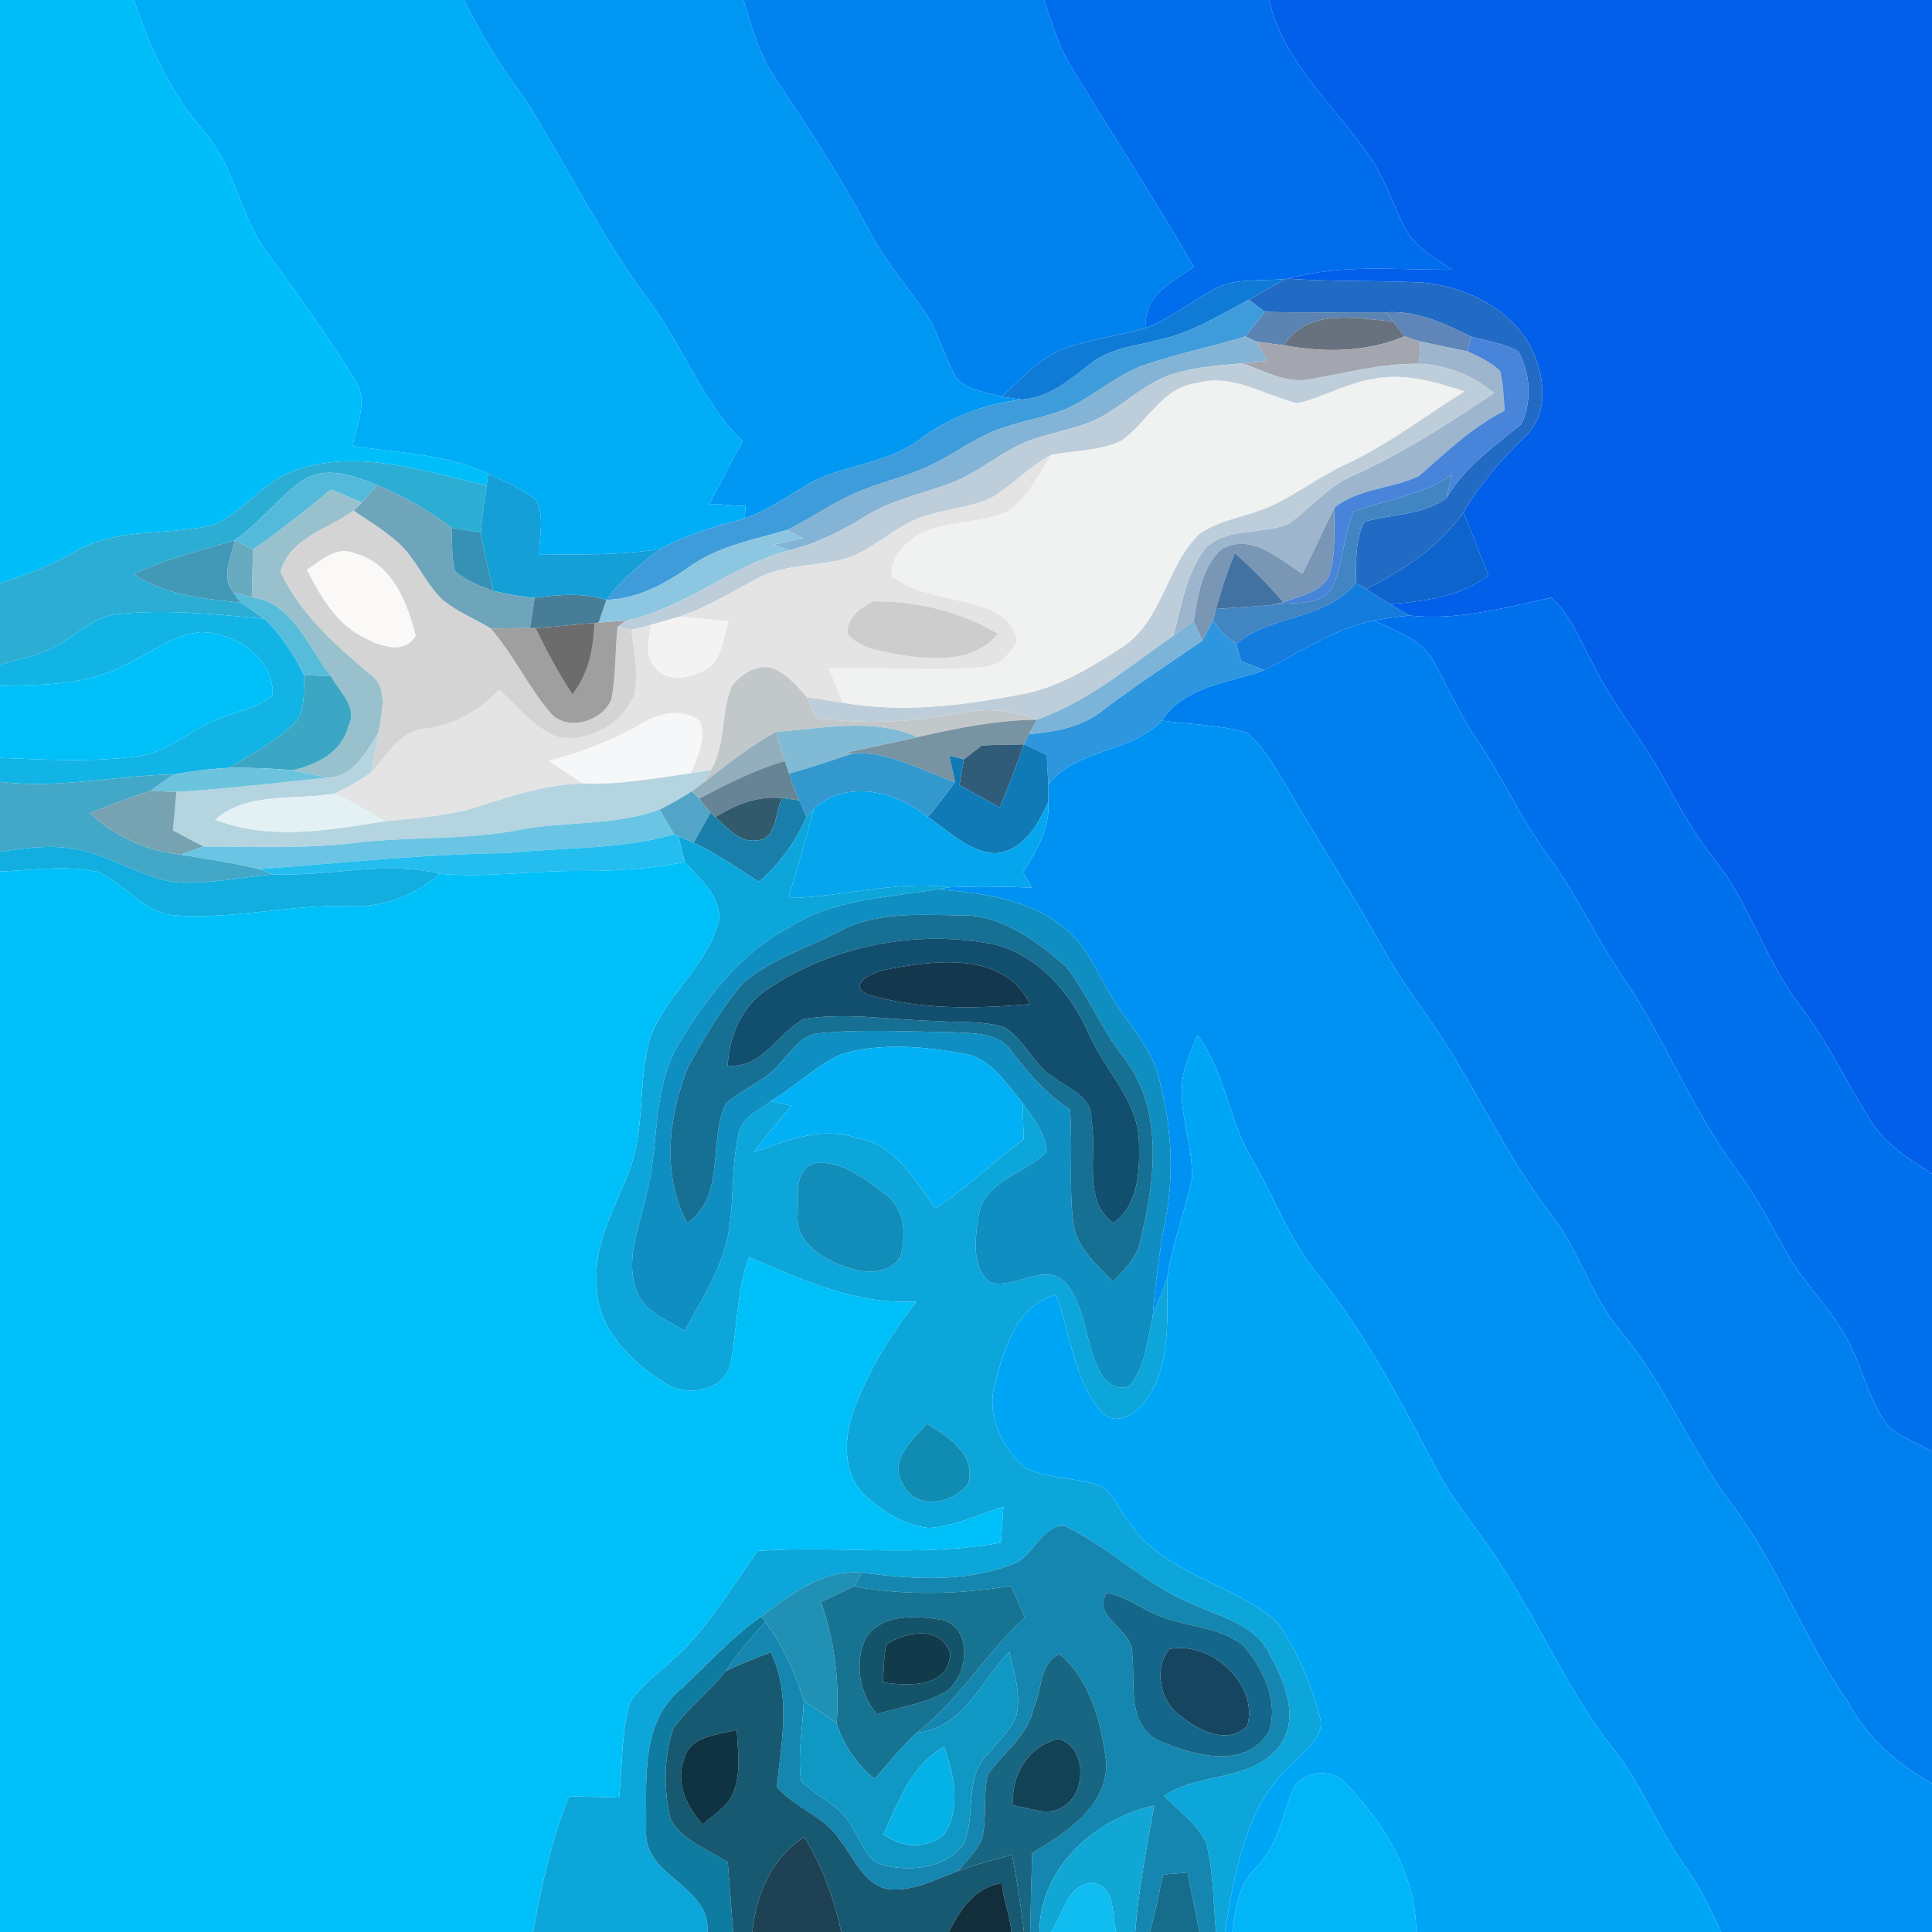 <?xml version="1.0" encoding="UTF-8" ?>
<!DOCTYPE svg PUBLIC "-//W3C//DTD SVG 1.1//EN" "http://www.w3.org/Graphics/SVG/1.1/DTD/svg11.dtd">
<svg width="250pt" height="250pt" viewBox="0 0 250 250" version="1.1" xmlns="http://www.w3.org/2000/svg">
<g id="#00bef9ff">
<path fill="#00bef9" opacity="1.00" d=" M 0.00 0.00 L 17.33 0.00 C 19.34 6.06 22.05 11.92 26.24 16.80 C 30.48 21.49 31.02 28.19 34.87 33.11 C 38.72 38.32 42.47 43.63 45.91 49.11 C 47.78 51.74 46.12 54.92 45.62 57.71 C 51.51 58.61 57.69 58.71 63.17 61.32 L 62.98 62.81 C 55.06 61.10 46.73 58.06 38.65 60.72 C 34.36 61.92 31.82 65.99 27.89 67.82 C 22.07 69.42 15.59 68.15 10.13 71.16 C 6.92 72.98 3.53 74.42 0.00 75.47 L 0.00 0.00 Z" />
</g>
<g id="#00adf7ff">
<path fill="#00adf7" opacity="1.00" d=" M 17.33 0.00 L 60.06 0.00 C 62.24 4.59 65.00 8.85 68.02 12.93 C 73.26 21.39 77.72 30.35 83.60 38.41 C 88.23 44.34 90.64 51.75 96.09 57.09 C 94.64 59.79 93.19 62.50 91.80 65.23 C 93.36 65.15 94.91 65.53 96.47 65.43 C 96.45 65.84 96.40 66.67 96.37 67.08 C 92.61 68.07 88.86 69.20 85.41 71.04 C 80.24 71.89 74.98 71.72 69.77 71.78 C 69.73 69.45 70.54 66.83 69.36 64.68 C 67.52 63.20 65.30 62.30 63.17 61.32 C 57.69 58.71 51.51 58.61 45.62 57.71 C 46.12 54.92 47.78 51.74 45.91 49.11 C 42.47 43.63 38.72 38.32 34.87 33.11 C 31.02 28.19 30.48 21.49 26.24 16.80 C 22.05 11.92 19.34 6.06 17.33 0.00 Z" />
</g>
<g id="#0098f3ff">
<path fill="#0098f3" opacity="1.00" d=" M 60.06 0.00 L 96.22 0.00 C 97.28 3.36 98.12 6.87 100.13 9.82 C 104.44 16.28 108.73 22.77 112.36 29.64 C 114.25 33.27 116.84 36.45 119.25 39.74 C 121.37 42.58 122.10 46.16 123.94 49.16 C 125.51 50.52 127.68 50.79 129.61 51.34 C 130.26 51.43 131.56 51.62 132.21 51.71 C 127.41 52.24 122.85 54.01 118.97 56.89 C 114.54 60.23 108.62 60.09 103.99 62.99 C 101.53 64.48 99.12 66.13 96.37 67.08 C 96.40 66.67 96.45 65.84 96.47 65.43 C 94.91 65.53 93.36 65.15 91.80 65.23 C 93.19 62.50 94.64 59.79 96.09 57.09 C 90.64 51.75 88.23 44.34 83.60 38.41 C 77.72 30.35 73.26 21.39 68.02 12.93 C 65.00 8.85 62.24 4.59 60.06 0.00 Z" />
</g>
<g id="#0082efff">
<path fill="#0082ef" opacity="1.00" d=" M 96.22 0.00 L 135.09 0.00 C 136.11 2.88 136.94 5.87 138.54 8.50 C 143.79 17.22 149.41 25.70 154.48 34.53 C 151.70 36.50 147.75 38.34 148.34 42.43 C 145.14 43.35 141.82 43.80 138.63 44.78 C 134.96 45.86 132.33 48.81 129.61 51.34 C 127.68 50.79 125.51 50.52 123.94 49.16 C 122.10 46.16 121.37 42.58 119.25 39.74 C 116.84 36.45 114.25 33.27 112.36 29.64 C 108.73 22.77 104.44 16.28 100.13 9.82 C 98.12 6.87 97.28 3.36 96.22 0.00 Z" />
</g>
<g id="#006decff">
<path fill="#006dec" opacity="1.00" d=" M 135.09 0.00 L 164.21 0.00 C 166.09 7.99 172.49 13.48 177.02 19.95 C 179.10 22.81 180.11 26.23 181.72 29.34 C 182.96 31.94 185.63 33.30 187.88 34.89 C 180.80 34.96 173.59 34.11 166.67 36.06 L 166.39 36.10 C 163.58 36.38 160.63 36.01 157.94 37.00 C 154.63 38.61 151.79 41.07 148.34 42.43 C 147.75 38.34 151.70 36.50 154.48 34.53 C 149.41 25.70 143.79 17.22 138.54 8.50 C 136.94 5.87 136.11 2.88 135.09 0.00 Z" />
</g>
<g id="#015feaff">
<path fill="#015fea" opacity="1.00" d=" M 164.21 0.00 L 250.00 0.00 L 250.00 151.88 C 247.07 149.96 243.91 148.10 242.06 145.00 C 238.95 140.09 236.50 134.77 232.94 130.15 C 228.43 124.32 226.48 116.97 221.85 111.21 C 219.30 107.95 217.23 104.35 215.28 100.71 C 212.49 95.60 208.68 91.13 206.11 85.91 C 204.48 82.97 203.34 79.59 200.74 77.34 C 194.68 78.61 188.65 80.35 182.37 79.65 C 181.53 79.17 180.69 78.68 179.87 78.17 C 184.31 77.79 188.93 77.25 192.60 74.46 C 191.53 71.74 190.47 69.01 189.37 66.29 C 191.55 62.58 194.37 59.36 197.46 56.38 C 199.99 53.99 199.96 50.12 198.94 47.03 C 197.02 40.68 190.25 37.10 183.99 36.56 C 178.22 36.27 172.44 36.48 166.67 36.06 C 173.59 34.11 180.80 34.96 187.88 34.89 C 185.63 33.30 182.96 31.94 181.72 29.34 C 180.11 26.23 179.10 22.81 177.02 19.95 C 172.49 13.48 166.09 7.99 164.21 0.00 Z" />
</g>
<g id="#107bd7ff">
<path fill="#107bd7" opacity="1.00" d=" M 157.94 37.00 C 160.63 36.01 163.58 36.38 166.39 36.10 C 164.78 36.97 163.19 37.89 161.59 38.79 C 157.85 40.80 154.14 43.08 149.94 43.99 C 146.94 44.79 143.61 45.05 141.10 47.08 C 138.45 49.14 135.73 51.49 132.21 51.71 C 131.56 51.62 130.26 51.43 129.61 51.34 C 132.33 48.81 134.96 45.86 138.63 44.78 C 141.82 43.80 145.14 43.35 148.34 42.43 C 151.79 41.07 154.63 38.61 157.94 37.00 Z" />
</g>
<g id="#226bc4ff">
<path fill="#226bc4" opacity="1.00" d=" M 166.39 36.10 L 166.67 36.06 C 172.44 36.48 178.22 36.27 183.99 36.56 C 190.25 37.10 197.02 40.68 198.94 47.03 C 199.96 50.12 199.99 53.99 197.46 56.38 C 194.37 59.36 191.55 62.58 189.37 66.29 C 186.24 70.77 181.59 73.81 176.79 76.24 C 176.45 76.04 175.77 75.63 175.43 75.42 C 175.51 72.78 175.32 69.98 176.52 67.54 C 180.06 66.45 184.11 66.75 187.19 64.41 C 189.54 60.38 193.36 57.76 196.87 54.86 C 198.25 52.01 198.06 48.16 196.41 45.43 C 194.54 44.42 192.39 44.12 190.36 43.56 C 186.93 41.87 183.34 40.17 179.40 40.41 C 174.16 40.38 168.92 40.48 163.68 40.36 C 162.98 39.84 162.29 39.31 161.59 38.79 C 163.19 37.89 164.78 36.97 166.39 36.10 Z" />
</g>
<g id="#3e9cdbff">
<path fill="#3e9cdb" opacity="1.00" d=" M 149.94 43.99 C 154.14 43.08 157.85 40.80 161.59 38.79 C 162.29 39.31 162.98 39.84 163.68 40.36 C 162.84 41.42 161.99 42.48 161.15 43.54 C 156.84 44.87 152.41 45.76 148.15 47.21 C 144.44 48.48 141.55 51.28 138.02 52.89 C 135.00 54.13 131.71 54.54 128.68 55.76 C 125.73 56.95 123.19 58.92 120.31 60.26 C 117.21 61.73 113.81 62.42 110.68 63.80 C 107.60 65.15 104.85 67.14 101.82 68.59 C 97.52 69.84 92.97 70.66 89.25 73.31 C 86.04 75.58 82.50 77.49 78.48 77.62 C 80.34 75.00 82.89 72.99 85.41 71.04 C 88.86 69.20 92.61 68.07 96.37 67.08 C 99.12 66.13 101.53 64.48 103.99 62.99 C 108.62 60.09 114.54 60.23 118.97 56.89 C 122.85 54.01 127.41 52.24 132.21 51.71 C 135.73 51.49 138.45 49.14 141.10 47.08 C 143.61 45.05 146.94 44.79 149.94 43.99 Z" />
</g>
<g id="#5b84b2ff">
<path fill="#5b84b2" opacity="1.00" d=" M 161.15 43.54 C 161.99 42.48 162.84 41.42 163.68 40.36 C 168.92 40.48 174.16 40.38 179.40 40.41 L 180.25 41.59 C 175.47 41.21 169.18 39.79 166.16 44.68 C 164.97 44.53 163.77 44.38 162.58 44.21 L 161.15 43.54 Z" />
</g>
<g id="#5f85b9ff">
<path fill="#5f85b9" opacity="1.00" d=" M 179.40 40.41 C 183.34 40.17 186.93 41.87 190.36 43.56 L 189.89 45.47 C 187.85 45.03 185.80 44.64 183.76 44.18 C 183.08 43.99 182.40 43.77 181.74 43.52 C 181.36 43.04 180.62 42.07 180.25 41.59 L 179.40 40.41 Z" />
</g>
<g id="#68727fff">
<path fill="#68727f" opacity="1.00" d=" M 166.16 44.68 C 169.18 39.79 175.47 41.21 180.25 41.59 C 180.62 42.07 181.36 43.04 181.74 43.52 C 176.79 45.62 171.37 45.64 166.16 44.68 Z" />
</g>
<g id="#a4a6afff">
<path fill="#a4a6af" opacity="1.00" d=" M 166.16 44.68 C 171.37 45.64 176.79 45.62 181.74 43.52 C 182.40 43.77 183.08 43.99 183.76 44.18 C 183.75 45.15 183.71 46.12 183.57 47.07 C 178.89 47.03 174.34 48.21 169.76 49.04 C 166.59 49.75 163.68 48.04 160.80 47.02 C 161.59 46.94 163.16 46.78 163.95 46.70 C 163.50 45.86 163.04 45.03 162.58 44.21 C 163.77 44.38 164.97 44.53 166.16 44.68 Z" />
</g>
<g id="#83b3d5ff">
<path fill="#83b3d5" opacity="1.00" d=" M 148.15 47.21 C 152.41 45.76 156.84 44.87 161.15 43.54 L 162.58 44.21 C 163.04 45.03 163.50 45.86 163.95 46.70 C 163.16 46.78 161.59 46.94 160.80 47.02 C 157.77 47.24 154.71 47.49 151.80 48.38 C 147.44 49.73 144.45 53.63 140.09 54.97 C 137.97 55.67 135.78 56.13 133.67 56.84 C 129.74 58.16 126.69 61.23 122.78 62.61 C 119.11 63.94 115.21 64.76 111.86 66.87 C 108.83 68.74 105.62 70.34 102.15 71.20 C 101.64 71.03 100.61 70.67 100.10 70.49 C 101.37 70.20 102.65 69.92 103.93 69.63 C 103.40 69.37 102.35 68.85 101.82 68.59 C 104.85 67.14 107.60 65.15 110.68 63.80 C 113.81 62.42 117.21 61.73 120.31 60.26 C 123.19 58.92 125.73 56.95 128.68 55.76 C 131.71 54.54 135.00 54.13 138.02 52.89 C 141.55 51.28 144.44 48.48 148.15 47.21 Z" />
</g>
<g id="#9db5cdff">
<path fill="#9db5cd" opacity="1.00" d=" M 183.76 44.18 C 185.80 44.64 187.85 45.03 189.89 45.47 C 191.39 46.15 192.92 46.85 194.12 48.01 C 194.54 49.68 194.55 51.43 194.71 53.14 C 190.51 55.26 187.12 58.53 183.63 61.60 C 180.11 63.26 175.88 63.17 172.71 65.66 C 171.26 68.50 169.97 71.41 168.54 74.26 C 165.52 72.33 161.85 68.89 158.07 71.07 C 155.49 73.40 155.00 77.15 154.46 80.41 C 153.80 80.88 152.47 81.81 151.81 82.28 C 152.91 78.42 153.46 74.18 155.98 70.93 C 158.84 68.15 163.31 69.26 166.75 67.77 C 169.63 65.75 171.88 62.84 175.21 61.48 C 181.63 58.62 187.51 54.74 193.35 50.86 C 190.55 48.60 187.19 47.17 183.57 47.07 C 183.71 46.12 183.75 45.15 183.76 44.18 Z" />
</g>
<g id="#4784daff">
<path fill="#4784da" opacity="1.00" d=" M 190.36 43.56 C 192.39 44.12 194.54 44.42 196.41 45.43 C 198.06 48.16 198.25 52.01 196.87 54.86 C 193.36 57.76 189.54 60.38 187.19 64.41 C 187.43 63.41 187.67 62.41 187.90 61.41 C 184.09 64.06 179.43 64.64 175.16 66.17 C 173.77 69.40 173.86 73.11 172.25 76.26 C 170.48 78.60 167.04 77.79 164.50 78.29 L 166.06 77.93 C 168.09 77.13 170.66 76.75 171.88 74.73 C 172.97 71.85 172.53 68.67 172.71 65.66 C 175.88 63.17 180.11 63.26 183.63 61.60 C 187.12 58.53 190.51 55.26 194.71 53.14 C 194.55 51.43 194.54 49.68 194.12 48.01 C 192.92 46.85 191.39 46.15 189.89 45.47 L 190.36 43.56 Z" />
</g>
<g id="#bdcedaff">
<path fill="#bdceda" opacity="1.00" d=" M 151.80 48.38 C 154.71 47.49 157.77 47.24 160.80 47.02 C 163.68 48.04 166.59 49.75 169.76 49.04 C 174.34 48.21 178.89 47.03 183.57 47.07 C 187.19 47.17 190.55 48.60 193.35 50.86 C 187.51 54.74 181.63 58.62 175.21 61.48 C 171.88 62.84 169.63 65.75 166.75 67.77 C 163.31 69.26 158.84 68.15 155.98 70.93 C 153.46 74.18 152.91 78.42 151.81 82.28 C 146.15 86.23 140.79 90.80 134.18 93.13 C 130.81 91.74 127.15 91.60 123.62 92.35 C 117.69 93.53 111.61 93.70 105.62 92.92 C 105.31 92.24 104.70 90.88 104.39 90.20 C 105.95 90.43 107.50 90.70 109.06 90.93 C 116.68 92.28 124.43 91.31 131.96 89.89 C 136.73 89.07 140.94 86.49 144.95 83.92 C 150.39 80.58 150.82 73.35 155.18 69.10 C 158.01 67.10 161.63 66.84 164.71 65.36 C 167.95 63.82 170.83 61.61 174.09 60.10 C 179.58 57.55 184.39 53.83 189.50 50.64 C 185.78 49.47 181.87 48.25 177.94 49.00 C 174.42 49.49 171.31 51.39 167.87 52.20 C 163.58 51.15 159.46 48.27 154.85 49.59 C 150.34 50.12 148.46 54.77 145.03 57.08 C 142.22 58.38 139.02 58.28 136.03 58.86 C 133.27 60.34 131.10 62.67 128.45 64.32 C 125.24 65.90 121.50 65.85 118.24 67.32 C 115.37 68.65 113.03 70.88 110.09 72.07 C 106.11 73.44 101.62 72.83 97.85 74.92 C 94.59 76.68 91.41 78.64 87.87 79.81 C 86.66 80.16 85.45 80.51 84.23 80.86 C 83.39 81.10 82.54 81.31 81.69 81.51 L 79.91 81.13 L 80.98 80.30 C 88.65 78.70 94.63 73.14 102.15 71.20 C 105.62 70.34 108.83 68.74 111.86 66.87 C 115.21 64.76 119.11 63.94 122.78 62.61 C 126.69 61.23 129.74 58.16 133.67 56.84 C 135.78 56.13 137.97 55.67 140.09 54.97 C 144.45 53.63 147.44 49.73 151.80 48.38 Z" />
</g>
<g id="#f0f1f1ff">
<path fill="#f0f1f1" opacity="1.00" d=" M 154.85 49.59 C 159.46 48.27 163.58 51.15 167.87 52.20 C 171.31 51.39 174.42 49.49 177.94 49.00 C 181.87 48.25 185.78 49.47 189.50 50.64 C 184.39 53.83 179.58 57.55 174.09 60.10 C 170.83 61.61 167.95 63.82 164.71 65.36 C 161.63 66.84 158.01 67.10 155.18 69.10 C 150.82 73.35 150.39 80.58 144.95 83.92 C 140.94 86.49 136.73 89.07 131.96 89.89 C 124.43 91.31 116.68 92.28 109.06 90.93 C 108.45 89.44 107.84 87.94 107.23 86.45 C 113.84 86.24 120.47 86.94 127.06 86.32 C 129.14 86.30 130.68 84.72 131.56 82.99 C 131.31 80.35 128.86 78.94 126.54 78.40 C 122.79 77.20 118.57 77.00 115.34 74.56 C 115.20 72.14 117.08 70.21 119.01 69.05 C 122.50 67.37 126.58 67.73 130.14 66.29 C 132.92 64.61 134.35 61.51 136.03 58.86 C 139.02 58.28 142.22 58.38 145.03 57.08 C 148.46 54.77 150.34 50.12 154.85 49.59 Z" />
</g>
<g id="#e4e4e4ff">
<path fill="#e4e4e4" opacity="1.00" d=" M 128.45 64.32 C 131.10 62.67 133.27 60.34 136.03 58.86 C 134.35 61.51 132.92 64.61 130.14 66.29 C 126.58 67.73 122.50 67.37 119.01 69.05 C 117.08 70.21 115.20 72.14 115.34 74.56 C 118.57 77.00 122.79 77.20 126.54 78.40 C 128.86 78.94 131.31 80.35 131.56 82.99 C 130.68 84.72 129.14 86.30 127.06 86.32 C 120.47 86.94 113.84 86.24 107.23 86.45 C 107.84 87.94 108.45 89.44 109.06 90.93 C 107.50 90.70 105.95 90.43 104.39 90.20 C 103.07 88.68 101.66 87.00 99.67 86.38 C 97.74 86.06 95.85 87.27 94.71 88.75 C 93.23 92.21 93.97 96.34 92.00 99.64 C 91.35 99.75 90.06 99.96 89.41 100.06 C 90.18 97.94 91.45 95.67 90.58 93.37 C 88.26 91.40 85.09 92.40 82.75 93.77 C 79.08 95.89 75.12 97.40 71.02 98.44 C 72.48 99.43 73.93 100.43 75.43 101.38 C 70.83 101.50 66.43 102.90 62.10 104.31 C 58.10 105.64 53.88 105.85 49.72 106.28 C 47.64 104.93 45.50 103.65 43.20 102.70 C 44.89 101.93 46.50 101.01 48.03 99.97 C 50.07 97.78 51.63 94.56 54.98 94.28 C 58.76 93.86 62.01 91.95 64.60 89.24 C 66.91 91.41 69.00 94.00 71.95 95.29 C 76.05 96.28 80.47 93.71 82.08 89.92 C 82.63 87.13 82.07 84.28 81.69 81.51 C 82.54 81.31 83.39 81.10 84.23 80.86 C 84.06 82.65 83.25 84.79 84.72 86.27 C 86.16 88.30 89.02 87.82 90.93 86.84 C 93.44 85.75 93.49 82.65 94.30 80.42 C 92.16 80.18 90.02 79.93 87.87 79.81 C 91.41 78.64 94.59 76.68 97.85 74.92 C 101.62 72.83 106.11 73.44 110.09 72.07 C 113.03 70.88 115.37 68.65 118.24 67.32 C 121.50 65.85 125.24 65.90 128.45 64.32 M 109.69 82.06 C 111.41 84.03 114.19 84.26 116.60 84.76 C 120.87 85.38 126.11 85.76 129.13 82.01 C 124.28 79.15 118.59 77.75 112.99 77.82 C 111.41 78.58 109.38 80.10 109.69 82.06 Z" />
</g>
<g id="#2cadd4ff">
<path fill="#2cadd4" opacity="1.00" d=" M 38.65 60.72 C 46.73 58.06 55.06 61.10 62.98 62.81 C 62.72 64.85 62.36 66.87 62.21 68.93 C 61.27 68.77 59.38 68.45 58.44 68.29 C 55.49 66.04 52.24 64.22 48.82 62.79 C 45.82 61.54 42.07 60.18 39.09 62.21 C 35.90 64.46 33.58 67.70 30.36 69.92 C 25.98 71.24 21.48 72.27 17.35 74.30 C 21.43 77.07 26.41 77.44 31.15 77.99 C 32.18 78.68 33.21 79.36 34.22 80.08 C 27.82 79.47 21.34 78.78 14.91 79.51 C 12.26 79.82 10.29 81.81 8.08 83.11 C 5.67 84.74 2.73 85.18 0.00 86.02 L 0.00 75.47 C 3.53 74.42 6.92 72.98 10.13 71.16 C 15.59 68.15 22.07 69.42 27.89 67.82 C 31.82 65.99 34.36 61.92 38.65 60.72 Z" />
</g>
<g id="#54badcff">
<path fill="#54badc" opacity="1.00" d=" M 39.09 62.21 C 42.07 60.18 45.82 61.54 48.82 62.79 C 48.16 63.54 47.50 64.28 46.82 65.01 C 45.49 64.44 44.16 63.90 42.81 63.36 C 39.55 66.06 36.23 68.71 32.74 71.10 C 32.14 70.81 30.95 70.22 30.36 69.92 C 33.58 67.70 35.90 64.46 39.09 62.21 Z" />
</g>
<g id="#4285c3ff">
<path fill="#4285c3" opacity="1.00" d=" M 175.16 66.17 C 179.43 64.64 184.09 64.06 187.90 61.41 C 187.67 62.41 187.43 63.41 187.19 64.41 C 184.11 66.75 180.06 66.45 176.52 67.54 C 175.32 69.98 175.51 72.78 175.43 75.42 C 171.54 80.30 164.58 79.47 159.98 83.29 C 158.78 82.45 157.59 81.56 156.99 80.16 L 157.35 78.80 C 159.73 78.60 162.12 78.53 164.50 78.29 C 167.04 77.79 170.48 78.60 172.25 76.26 C 173.86 73.11 173.77 69.40 175.16 66.17 Z" />
</g>
<g id="#149fd7ff">
<path fill="#149fd7" opacity="1.00" d=" M 63.17 61.32 C 65.30 62.30 67.52 63.20 69.36 64.68 C 70.54 66.83 69.73 69.45 69.77 71.78 C 74.98 71.72 80.24 71.89 85.41 71.04 C 82.89 72.99 80.34 75.00 78.48 77.62 L 78.48 77.62 C 75.44 76.68 72.28 76.94 69.19 77.37 C 67.38 77.22 65.60 76.87 63.84 76.46 C 63.25 73.96 62.61 71.47 62.21 68.93 C 62.36 66.87 62.72 64.85 62.98 62.81 L 63.17 61.32 Z" />
</g>
<g id="#6ea5baff">
<path fill="#6ea5ba" opacity="1.00" d=" M 48.82 62.79 C 52.24 64.22 55.49 66.04 58.44 68.29 C 58.51 70.16 58.42 72.06 58.87 73.88 C 60.27 75.16 62.10 75.79 63.84 76.46 C 65.60 76.87 67.38 77.22 69.19 77.37 C 69.03 78.35 68.73 80.30 68.58 81.28 C 66.88 81.28 65.19 81.30 63.50 81.33 C 61.43 80.09 59.17 79.16 57.28 77.64 C 55.05 75.53 53.94 72.52 51.71 70.40 C 49.90 68.73 47.78 67.47 45.76 66.09 L 46.82 65.01 C 47.50 64.28 48.16 63.54 48.82 62.79 Z" />
</g>
<g id="#98c1cdff">
<path fill="#98c1cd" opacity="1.00" d=" M 32.74 71.10 C 36.23 68.71 39.55 66.06 42.81 63.36 C 44.16 63.90 45.49 64.44 46.82 65.01 L 45.76 66.09 C 42.48 68.47 37.47 69.62 36.32 73.99 C 38.82 79.38 43.33 83.40 47.79 87.16 C 50.38 88.90 49.37 92.24 49.00 94.78 C 47.43 97.29 45.72 100.58 42.32 100.63 C 40.83 100.33 39.36 99.95 37.87 99.66 C 40.99 98.96 44.26 97.34 45.08 93.95 C 46.37 91.52 43.89 89.50 42.83 87.50 C 39.83 83.77 37.97 78.03 32.58 77.28 C 32.62 75.22 32.68 73.16 32.74 71.10 Z" />
</g>
<g id="#d4d4d5ff">
<path fill="#d4d4d5" opacity="1.00" d=" M 36.32 73.99 C 37.47 69.62 42.48 68.47 45.76 66.09 C 47.78 67.47 49.90 68.73 51.71 70.40 C 53.94 72.52 55.05 75.53 57.28 77.64 C 59.17 79.16 61.43 80.09 63.50 81.33 C 66.40 84.63 68.26 88.68 71.06 92.05 C 73.10 94.76 77.93 93.44 79.09 90.53 C 79.73 87.44 79.57 84.26 79.91 81.13 L 81.69 81.51 C 82.07 84.28 82.63 87.13 82.08 89.92 C 80.47 93.71 76.05 96.28 71.95 95.29 C 69.00 94.00 66.91 91.41 64.60 89.24 C 62.01 91.95 58.76 93.86 54.98 94.28 C 51.63 94.56 50.07 97.78 48.03 99.97 C 48.36 98.24 48.69 96.51 49.00 94.78 C 49.37 92.24 50.38 88.90 47.79 87.16 C 43.33 83.40 38.82 79.38 36.32 73.99 M 39.72 73.72 C 41.42 77.05 43.39 80.52 46.82 82.35 C 48.91 83.49 52.22 84.87 53.78 82.26 C 52.71 77.94 50.73 72.91 45.97 71.63 C 43.59 70.53 41.57 72.53 39.72 73.72 Z" />
</g>
<g id="#7996b5ff">
<path fill="#7996b5" opacity="1.00" d=" M 168.54 74.26 C 169.97 71.41 171.26 68.50 172.71 65.66 C 172.53 68.67 172.97 71.85 171.88 74.73 C 170.66 76.75 168.09 77.13 166.06 77.93 C 164.11 75.67 162.01 73.56 159.78 71.57 C 158.83 73.93 158.02 76.35 157.35 78.80 L 156.99 80.16 C 156.58 81.11 156.07 82.01 155.57 82.91 C 155.29 82.29 154.74 81.03 154.46 80.41 C 155.00 77.15 155.49 73.40 158.07 71.07 C 161.85 68.89 165.52 72.33 168.54 74.26 Z" />
</g>
<g id="#0c64ccff">
<path fill="#0c64cc" opacity="1.00" d=" M 176.79 76.24 C 181.59 73.81 186.24 70.77 189.37 66.29 C 190.47 69.01 191.53 71.74 192.60 74.46 C 188.93 77.25 184.31 77.79 179.87 78.17 C 178.84 77.53 177.82 76.88 176.79 76.24 Z" />
</g>
<g id="#3691b5ff">
<path fill="#3691b5" opacity="1.00" d=" M 58.44 68.29 C 59.38 68.45 61.27 68.77 62.21 68.93 C 62.61 71.47 63.25 73.96 63.84 76.46 C 62.10 75.79 60.27 75.16 58.87 73.88 C 58.42 72.06 58.51 70.16 58.44 68.29 Z" />
</g>
<g id="#8cc6e1ff">
<path fill="#8cc6e1" opacity="1.00" d=" M 89.25 73.31 C 92.97 70.66 97.52 69.84 101.82 68.59 C 102.35 68.85 103.40 69.37 103.93 69.63 C 102.65 69.92 101.37 70.20 100.10 70.49 C 100.61 70.67 101.64 71.03 102.15 71.20 C 94.63 73.14 88.65 78.70 80.98 80.30 C 79.81 80.41 78.63 80.48 77.46 80.57 C 77.78 79.58 78.12 78.60 78.48 77.62 L 78.48 77.62 C 82.50 77.49 86.04 75.58 89.25 73.31 Z" />
</g>
<g id="#4299b7ff">
<path fill="#4299b7" opacity="1.00" d=" M 17.35 74.30 C 21.48 72.27 25.98 71.24 30.36 69.92 C 29.95 72.13 28.52 74.69 30.23 76.70 L 31.15 77.99 C 26.41 77.44 21.43 77.07 17.35 74.30 Z" />
</g>
<g id="#68aabfff">
<path fill="#68aabf" opacity="1.00" d=" M 30.36 69.92 C 30.95 70.22 32.14 70.81 32.74 71.10 C 32.68 73.16 32.62 75.22 32.58 77.28 C 31.99 77.13 30.82 76.85 30.23 76.70 C 28.52 74.69 29.95 72.13 30.36 69.92 Z" />
</g>
<g id="#faf9f8ff">
<path fill="#faf9f8" opacity="1.00" d=" M 39.72 73.72 C 41.57 72.53 43.59 70.53 45.97 71.63 C 50.73 72.91 52.71 77.94 53.78 82.26 C 52.22 84.87 48.91 83.49 46.82 82.35 C 43.39 80.52 41.42 77.05 39.72 73.72 Z" />
</g>
<g id="#4172a2ff">
<path fill="#4172a2" opacity="1.00" d=" M 157.35 78.80 C 158.02 76.35 158.83 73.93 159.78 71.57 C 162.01 73.56 164.11 75.67 166.06 77.93 L 164.50 78.29 C 162.12 78.53 159.73 78.60 157.35 78.80 Z" />
</g>
<g id="#147cdcff">
<path fill="#147cdc" opacity="1.00" d=" M 175.43 75.42 C 175.77 75.63 176.45 76.04 176.79 76.24 C 177.82 76.88 178.84 77.53 179.87 78.17 C 180.69 78.68 181.53 79.17 182.37 79.65 C 180.85 79.81 179.34 80.01 177.84 80.29 C 172.63 81.32 168.25 84.39 163.59 86.74 C 162.59 86.33 161.59 85.94 160.59 85.56 C 160.39 84.80 160.19 84.05 159.98 83.29 C 164.58 79.47 171.54 80.30 175.43 75.42 Z" />
</g>
<g id="#57bcdaff">
<path fill="#57bcda" opacity="1.00" d=" M 30.23 76.70 C 30.82 76.85 31.99 77.13 32.58 77.28 C 37.97 78.03 39.83 83.77 42.83 87.50 C 41.66 87.45 40.50 87.40 39.34 87.36 C 37.99 84.71 36.39 82.15 34.22 80.08 C 33.21 79.36 32.18 78.68 31.15 77.99 L 30.23 76.70 Z" />
</g>
<g id="#487d97ff">
<path fill="#487d97" opacity="1.00" d=" M 69.19 77.37 C 72.28 76.94 75.44 76.68 78.48 77.62 C 78.12 78.60 77.78 79.58 77.46 80.57 L 76.93 80.61 C 74.38 80.81 71.84 81.11 69.29 81.28 C 69.11 81.28 68.76 81.28 68.58 81.28 C 68.73 80.30 69.03 78.35 69.19 77.37 Z" />
</g>
<g id="#0071edff">
<path fill="#0071ed" opacity="1.00" d=" M 182.37 79.65 C 188.65 80.35 194.68 78.61 200.74 77.34 C 203.34 79.59 204.48 82.97 206.11 85.91 C 208.68 91.13 212.49 95.60 215.28 100.71 C 217.23 104.35 219.30 107.95 221.85 111.21 C 226.48 116.97 228.43 124.32 232.94 130.15 C 236.50 134.77 238.95 140.09 242.06 145.00 C 243.91 148.10 247.07 149.96 250.00 151.88 L 250.00 187.83 C 248.13 186.77 246.05 186.04 244.42 184.63 C 242.15 181.86 241.37 178.26 239.88 175.08 C 237.85 170.14 233.67 166.57 231.10 161.95 C 229.07 158.34 227.17 154.64 224.68 151.31 C 218.85 143.48 215.37 134.23 209.85 126.19 C 206.42 121.18 203.93 115.60 200.30 110.72 C 196.83 106.03 194.47 100.65 191.19 95.83 C 188.93 92.58 187.39 88.93 185.44 85.50 C 183.87 82.66 180.54 81.68 177.84 80.29 C 179.34 80.01 180.85 79.81 182.37 79.65 Z" />
</g>
<g id="#cdcdcdff">
<path fill="#cdcdcd" opacity="1.00" d=" M 109.69 82.06 C 109.38 80.10 111.41 78.58 112.99 77.82 C 118.59 77.75 124.28 79.15 129.13 82.01 C 126.11 85.76 120.87 85.38 116.60 84.76 C 114.19 84.26 111.41 84.03 109.69 82.06 Z" />
</g>
<g id="#12b4e5ff">
<path fill="#12b4e5" opacity="1.00" d=" M 8.08 83.11 C 10.29 81.81 12.26 79.82 14.91 79.51 C 21.34 78.78 27.82 79.47 34.22 80.08 C 36.39 82.15 37.99 84.71 39.34 87.36 C 39.24 89.55 39.68 92.22 37.82 93.82 C 35.42 96.11 32.44 97.63 29.65 99.36 C 27.23 99.48 24.84 99.80 22.45 100.21 C 14.96 100.34 7.50 102.11 0.00 101.17 L 0.00 98.07 C 5.99 98.29 12.04 98.67 18.00 97.83 C 21.90 97.29 24.77 94.28 28.39 92.99 C 30.67 91.98 33.37 91.68 35.28 89.96 C 35.46 85.07 30.39 81.88 25.97 81.79 C 22.34 82.11 19.43 84.57 16.22 86.06 C 11.24 88.68 5.47 88.63 0.00 88.75 L 0.00 86.02 C 2.73 85.18 5.67 84.74 8.08 83.11 Z" />
</g>
<g id="#9f9f9fff">
<path fill="#9f9f9f" opacity="1.00" d=" M 77.46 80.57 C 78.63 80.48 79.81 80.41 80.98 80.30 L 79.91 81.13 C 79.57 84.26 79.73 87.44 79.09 90.53 C 77.93 93.44 73.10 94.76 71.06 92.05 C 68.26 88.68 66.40 84.63 63.50 81.33 C 65.19 81.30 66.88 81.28 68.58 81.28 C 68.76 81.28 69.11 81.28 69.29 81.28 C 70.73 84.23 72.26 87.13 74.08 89.87 C 76.16 87.20 76.81 83.91 76.93 80.61 L 77.46 80.57 Z" />
</g>
<g id="#f3f3f3ff">
<path fill="#f3f3f3" opacity="1.00" d=" M 84.23 80.86 C 85.45 80.51 86.66 80.16 87.87 79.81 C 90.02 79.93 92.16 80.18 94.30 80.42 C 93.49 82.65 93.44 85.75 90.93 86.84 C 89.02 87.82 86.16 88.30 84.72 86.27 C 83.25 84.79 84.06 82.65 84.23 80.86 Z" />
</g>
<g id="#2e96deff">
<path fill="#2e96de" opacity="1.00" d=" M 155.57 82.91 C 156.07 82.01 156.58 81.11 156.99 80.16 C 157.59 81.56 158.78 82.45 159.98 83.29 C 160.19 84.05 160.39 84.80 160.59 85.56 C 161.59 85.94 162.59 86.33 163.59 86.74 C 158.96 88.42 153.30 88.73 150.34 93.25 C 146.34 97.47 139.45 96.80 135.66 101.48 C 135.58 100.23 135.48 98.98 135.47 97.72 C 134.49 97.22 133.50 96.76 132.49 96.33 C 132.70 95.88 132.91 95.44 133.14 95.00 C 136.51 94.68 140.00 94.12 142.70 91.90 C 146.87 88.73 151.26 85.88 155.57 82.91 Z" />
</g>
<g id="#6d6c6dff">
<path fill="#6d6c6d" opacity="1.00" d=" M 69.29 81.28 C 71.84 81.11 74.38 80.81 76.93 80.61 C 76.81 83.91 76.16 87.20 74.08 89.87 C 72.26 87.13 70.73 84.23 69.29 81.28 Z" />
</g>
<g id="#7cb3d8ff">
<path fill="#7cb3d8" opacity="1.00" d=" M 151.81 82.28 C 152.47 81.81 153.80 80.88 154.46 80.41 C 154.74 81.03 155.29 82.29 155.57 82.91 C 151.26 85.88 146.87 88.73 142.70 91.90 C 140.00 94.12 136.51 94.68 133.14 95.00 L 134.18 93.13 C 140.79 90.80 146.15 86.23 151.81 82.28 Z" />
</g>
<g id="#007fefff">
<path fill="#007fef" opacity="1.00" d=" M 163.59 86.74 C 168.25 84.39 172.63 81.32 177.84 80.29 C 180.54 81.68 183.87 82.66 185.44 85.50 C 187.39 88.93 188.93 92.58 191.19 95.83 C 194.47 100.65 196.83 106.03 200.30 110.72 C 203.93 115.60 206.42 121.18 209.85 126.19 C 215.37 134.23 218.85 143.48 224.68 151.31 C 227.17 154.64 229.07 158.34 231.10 161.95 C 233.67 166.57 237.85 170.14 239.88 175.08 C 241.37 178.26 242.15 181.86 244.42 184.63 C 246.05 186.04 248.13 186.77 250.00 187.83 L 250.00 230.77 C 245.43 228.25 241.48 224.73 239.03 220.07 C 233.26 211.82 229.93 202.15 223.75 194.18 C 218.57 187.19 215.36 178.93 209.72 172.26 C 205.87 167.75 204.38 161.83 200.74 157.20 C 196.00 151.02 192.51 144.04 188.53 137.38 C 185.61 132.42 181.91 127.96 179.09 122.93 C 175.06 115.69 170.53 108.76 166.39 101.59 C 164.88 99.21 163.54 96.58 161.30 94.78 C 157.74 93.77 153.99 93.75 150.34 93.25 C 153.30 88.73 158.96 88.42 163.59 86.74 Z" />
</g>
<g id="#00c0faff">
<path fill="#00c0fa" opacity="1.00" d=" M 16.22 86.06 C 19.43 84.57 22.34 82.11 25.97 81.79 C 30.39 81.88 35.46 85.07 35.28 89.96 C 33.37 91.68 30.67 91.98 28.39 92.99 C 24.77 94.28 21.90 97.29 18.00 97.83 C 12.04 98.67 5.99 98.29 0.00 98.07 L 0.00 88.75 C 5.47 88.63 11.24 88.68 16.22 86.06 Z" />
</g>
<g id="#c2c8caff">
<path fill="#c2c8ca" opacity="1.00" d=" M 94.71 88.75 C 95.85 87.27 97.74 86.06 99.67 86.38 C 101.66 87.00 103.07 88.68 104.39 90.20 C 104.70 90.88 105.31 92.24 105.62 92.92 C 111.61 93.70 117.69 93.53 123.62 92.35 C 127.15 91.60 130.81 91.74 134.18 93.13 C 128.96 93.19 123.84 94.20 118.77 95.38 C 112.91 92.83 106.51 94.26 100.39 94.70 C 97.02 96.55 94.02 98.99 90.98 101.33 L 92.00 99.64 C 93.97 96.34 93.23 92.21 94.71 88.75 Z" />
</g>
<g id="#3ca6c5ff">
<path fill="#3ca6c5" opacity="1.00" d=" M 39.34 87.36 C 40.50 87.40 41.66 87.45 42.83 87.50 C 43.89 89.50 46.37 91.52 45.08 93.95 C 44.26 97.34 40.99 98.96 37.87 99.66 C 35.14 99.43 32.39 99.32 29.65 99.36 C 32.44 97.63 35.42 96.11 37.82 93.82 C 39.68 92.22 39.24 89.55 39.34 87.36 Z" />
</g>
<g id="#f6f7f8ff">
<path fill="#f6f7f8" opacity="1.00" d=" M 82.75 93.77 C 85.09 92.40 88.26 91.40 90.58 93.37 C 91.45 95.67 90.18 97.94 89.41 100.06 C 84.77 100.71 80.13 101.59 75.43 101.38 C 73.93 100.43 72.48 99.43 71.02 98.44 C 75.12 97.40 79.08 95.89 82.75 93.77 Z" />
</g>
<g id="#7893a1ff">
<path fill="#7893a1" opacity="1.00" d=" M 118.77 95.38 C 123.84 94.20 128.96 93.19 134.18 93.13 L 133.14 95.00 C 132.91 95.44 132.70 95.88 132.49 96.33 C 130.67 96.39 128.85 96.35 127.04 96.48 C 126.46 96.92 125.30 97.81 124.72 98.26 C 124.25 98.14 123.31 97.91 122.84 97.79 C 123.03 98.64 123.40 100.34 123.58 101.20 C 119.28 99.72 115.10 97.23 110.41 97.47 L 109.03 97.48 C 112.28 96.78 115.53 96.10 118.77 95.38 Z" />
</g>
<g id="#0092f2ff">
<path fill="#0092f2" opacity="1.00" d=" M 150.34 93.25 C 153.99 93.75 157.74 93.77 161.30 94.78 C 163.54 96.58 164.88 99.21 166.39 101.59 C 170.53 108.76 175.06 115.69 179.09 122.93 C 181.91 127.96 185.61 132.42 188.53 137.38 C 192.51 144.04 196.00 151.02 200.74 157.20 C 204.38 161.83 205.87 167.75 209.72 172.26 C 215.36 178.93 218.57 187.19 223.75 194.18 C 229.93 202.15 233.26 211.82 239.03 220.07 C 241.48 224.73 245.43 228.25 250.00 230.77 L 250.00 250.00 L 222.71 250.00 C 221.35 247.18 220.07 244.30 218.23 241.74 C 214.62 236.85 212.56 231.00 208.73 226.25 C 203.27 219.36 199.77 211.23 195.08 203.85 C 192.28 199.13 188.51 195.04 185.92 190.19 C 181.30 181.36 176.65 172.44 170.34 164.68 C 166.77 160.26 164.87 154.83 162.00 149.98 C 158.97 144.92 158.54 138.72 154.94 133.94 C 154.16 135.92 153.23 137.88 152.97 140.02 C 152.57 144.25 154.41 148.32 154.23 152.53 C 153.31 156.87 151.67 161.04 151.02 165.45 C 150.43 167.10 149.75 168.72 149.16 170.37 C 149.49 166.05 150.05 161.76 150.86 157.51 C 152.01 151.44 151.50 145.15 149.89 139.22 C 148.83 135.17 145.68 132.22 143.67 128.68 C 141.78 125.51 140.35 121.84 137.19 119.68 C 132.65 116.18 126.76 115.57 121.25 115.08 L 122.83 114.82 C 126.39 114.66 129.95 114.71 133.51 114.86 C 133.12 114.20 132.74 113.53 132.36 112.87 C 134.10 110.13 135.90 107.21 135.64 103.81 C 135.65 103.23 135.66 102.06 135.66 101.48 C 139.45 96.80 146.34 97.47 150.34 93.25 Z" />
</g>
<g id="#81bad4ff">
<path fill="#81bad4" opacity="1.00" d=" M 100.39 94.70 C 106.51 94.26 112.91 92.83 118.77 95.38 C 115.53 96.10 112.28 96.78 109.03 97.48 L 110.41 97.47 C 107.65 98.39 104.90 99.33 102.10 100.11 L 101.55 98.48 C 101.15 97.22 100.82 95.95 100.39 94.70 Z" />
</g>
<g id="#b4d4e0ff">
<path fill="#b4d4e0" opacity="1.00" d=" M 42.32 100.63 C 45.72 100.58 47.43 97.29 49.00 94.78 C 48.69 96.51 48.36 98.24 48.03 99.97 C 46.50 101.01 44.89 101.93 43.20 102.70 C 38.06 103.60 32.10 102.39 27.83 106.06 C 34.90 108.81 42.49 107.43 49.72 106.28 C 53.88 105.85 58.10 105.64 62.10 104.31 C 66.43 102.90 70.83 101.50 75.43 101.38 C 80.13 101.59 84.77 100.71 89.41 100.06 C 90.06 99.96 91.35 99.75 92.00 99.64 L 90.98 101.33 C 90.61 101.60 89.89 102.13 89.53 102.40 C 88.17 103.26 86.78 104.05 85.35 104.76 C 79.48 106.92 73.12 106.23 67.06 107.41 C 60.11 108.76 52.99 108.21 45.98 109.07 C 39.46 109.84 32.89 109.57 26.34 109.54 C 25.00 108.87 23.69 108.16 22.38 107.45 C 22.53 105.79 22.68 104.13 22.83 102.47 C 29.34 102.07 35.83 101.30 42.32 100.63 Z" />
</g>
<g id="#93aebcff">
<path fill="#93aebc" opacity="1.00" d=" M 90.98 101.33 C 94.02 98.99 97.02 96.55 100.39 94.70 C 100.82 95.95 101.15 97.22 101.55 98.48 C 97.65 99.61 94.04 101.46 90.47 103.33 L 89.53 102.40 C 89.89 102.13 90.61 101.60 90.98 101.33 Z" />
</g>
<g id="#305b79ff">
<path fill="#305b79" opacity="1.00" d=" M 124.72 98.26 C 125.30 97.81 126.46 96.92 127.04 96.48 C 128.85 96.35 130.67 96.39 132.49 96.33 C 131.54 99.08 130.51 101.80 129.36 104.47 C 127.61 103.51 125.87 102.56 124.15 101.57 C 124.29 100.74 124.57 99.09 124.72 98.26 Z" />
</g>
<g id="#107ab6ff">
<path fill="#107ab6" opacity="1.00" d=" M 132.49 96.33 C 133.50 96.76 134.49 97.22 135.47 97.72 C 135.48 98.98 135.58 100.23 135.66 101.48 C 135.66 102.06 135.65 103.23 135.64 103.81 C 134.33 106.73 132.36 110.17 128.77 110.41 C 125.31 110.25 122.77 107.50 120.04 105.71 C 121.35 104.30 122.41 102.70 123.58 101.20 C 123.40 100.34 123.03 98.64 122.84 97.79 C 123.31 97.91 124.25 98.14 124.72 98.26 C 124.57 99.09 124.29 100.74 124.15 101.57 C 125.87 102.56 127.61 103.51 129.36 104.47 C 130.51 101.80 131.54 99.08 132.49 96.33 Z" />
</g>
<g id="#3398ceff">
<path fill="#3398ce" opacity="1.00" d=" M 110.41 97.47 C 115.10 97.23 119.28 99.72 123.58 101.20 C 122.41 102.70 121.35 104.30 120.04 105.71 C 115.92 102.34 109.70 100.83 105.32 104.61 L 104.34 105.74 C 104.11 105.20 103.66 104.12 103.43 103.57 C 102.89 102.46 102.48 101.29 102.10 100.11 C 104.90 99.33 107.65 98.39 110.41 97.47 Z" />
</g>
<g id="#6cc3ddff">
<path fill="#6cc3dd" opacity="1.00" d=" M 22.45 100.21 C 24.84 99.80 27.23 99.48 29.65 99.36 C 32.39 99.32 35.14 99.43 37.87 99.66 C 39.36 99.95 40.83 100.33 42.32 100.63 C 35.83 101.30 29.34 102.07 22.83 102.47 C 21.70 102.44 20.58 102.39 19.46 102.32 C 20.45 101.61 21.45 100.90 22.45 100.21 Z" />
</g>
<g id="#668495ff">
<path fill="#668495" opacity="1.00" d=" M 90.47 103.33 C 94.04 101.46 97.65 99.61 101.55 98.48 L 102.10 100.11 C 102.48 101.29 102.89 102.46 103.43 103.57 C 102.70 103.46 101.97 103.36 101.24 103.28 C 98.11 102.94 95.15 104.09 92.55 105.76 C 92.40 105.60 92.10 105.28 91.95 105.12 C 91.40 104.57 90.90 103.98 90.47 103.33 Z" />
</g>
<g id="#43a8c7ff">
<path fill="#43a8c7" opacity="1.00" d=" M 0.00 101.17 C 7.50 102.11 14.96 100.34 22.45 100.21 C 21.45 100.90 20.45 101.61 19.46 102.32 C 16.82 103.23 14.20 104.18 11.61 105.21 C 14.87 108.23 18.99 110.11 23.41 110.58 C 26.80 111.15 30.21 111.65 33.56 112.46 L 35.35 113.15 C 31.23 113.51 27.12 114.42 22.96 114.19 C 18.72 113.72 15.11 111.17 11.02 110.16 C 7.41 109.17 3.63 109.66 0.00 110.23 L 0.00 101.17 Z" />
</g>
<g id="#77a2b1ff">
<path fill="#77a2b1" opacity="1.00" d=" M 11.61 105.21 C 14.20 104.18 16.82 103.23 19.46 102.32 C 20.58 102.39 21.70 102.44 22.83 102.47 C 22.68 104.13 22.53 105.79 22.38 107.45 C 23.69 108.16 25.00 108.87 26.34 109.54 C 25.61 109.80 24.14 110.32 23.41 110.58 C 18.99 110.11 14.87 108.23 11.61 105.21 Z" />
</g>
<g id="#06a6efff">
<path fill="#06a6ef" opacity="1.00" d=" M 105.32 104.61 C 109.70 100.83 115.92 102.34 120.04 105.71 C 122.77 107.50 125.31 110.25 128.77 110.41 C 132.36 110.17 134.33 106.73 135.64 103.81 C 135.90 107.21 134.10 110.13 132.36 112.87 C 132.74 113.53 133.12 114.20 133.51 114.86 C 129.95 114.71 126.39 114.66 122.83 114.82 C 115.82 113.90 108.99 116.12 102.02 116.20 C 103.20 112.36 104.31 108.50 105.32 104.61 Z" />
</g>
<g id="#e3f0f4ff">
<path fill="#e3f0f4" opacity="1.00" d=" M 27.83 106.06 C 32.10 102.39 38.06 103.60 43.20 102.70 C 45.50 103.65 47.64 104.93 49.72 106.28 C 42.49 107.43 34.90 108.81 27.83 106.06 Z" />
</g>
<g id="#52a5c7ff">
<path fill="#52a5c7" opacity="1.00" d=" M 85.35 104.76 C 86.78 104.05 88.17 103.26 89.53 102.40 L 90.47 103.33 C 90.90 103.98 91.40 104.57 91.95 105.12 C 91.25 106.44 90.46 107.73 89.77 109.06 C 89.28 108.85 88.28 108.42 87.79 108.21 C 87.65 108.14 87.38 108.02 87.24 107.96 C 86.58 106.91 85.95 105.84 85.35 104.76 Z" />
</g>
<g id="#315a6dff">
<path fill="#315a6d" opacity="1.00" d=" M 92.55 105.76 C 95.15 104.09 98.11 102.94 101.24 103.28 C 100.20 105.04 100.61 108.70 97.88 108.74 C 95.63 109.09 94.09 107.00 92.55 105.76 Z" />
</g>
<g id="#197faaff">
<path fill="#197faa" opacity="1.00" d=" M 101.24 103.28 C 101.97 103.36 102.70 103.46 103.43 103.57 C 103.66 104.12 104.11 105.20 104.34 105.74 C 102.94 108.96 100.86 111.80 98.20 114.10 C 95.44 112.34 92.75 110.44 89.77 109.06 C 90.46 107.73 91.25 106.44 91.95 105.12 C 92.10 105.28 92.40 105.60 92.55 105.76 C 94.09 107.00 95.63 109.09 97.88 108.74 C 100.61 108.70 100.20 105.04 101.24 103.28 Z" />
</g>
<g id="#6ac4e4ff">
<path fill="#6ac4e4" opacity="1.00" d=" M 67.06 107.41 C 73.12 106.23 79.48 106.92 85.35 104.76 C 85.95 105.84 86.58 106.91 87.24 107.96 C 80.18 109.98 72.78 109.62 65.55 110.39 C 54.85 110.51 44.21 111.68 33.56 112.46 C 30.21 111.65 26.80 111.15 23.41 110.58 C 24.14 110.32 25.61 109.80 26.34 109.54 C 32.89 109.57 39.46 109.84 45.98 109.07 C 52.99 108.21 60.11 108.76 67.06 107.41 Z" />
</g>
<g id="#0ca6daff">
<path fill="#0ca6da" opacity="1.00" d=" M 104.34 105.74 L 105.32 104.61 C 104.31 108.50 103.20 112.36 102.02 116.20 C 108.99 116.12 115.82 113.90 122.83 114.82 L 121.25 115.08 C 114.75 116.18 107.78 116.34 102.06 120.05 C 95.62 123.46 91.14 129.44 87.53 135.60 C 84.37 141.38 85.32 148.24 83.67 154.45 C 82.87 158.52 80.82 162.75 82.34 166.90 C 83.26 169.72 86.27 170.80 88.59 172.19 C 90.70 168.35 93.13 164.58 94.12 160.26 C 95.08 155.76 94.54 151.07 95.61 146.59 C 96.07 144.52 98.25 143.67 99.77 142.48 C 100.44 142.64 101.78 142.95 102.46 143.10 C 100.74 145.02 99.10 147.01 97.57 149.08 C 101.82 147.59 106.34 145.69 110.89 147.27 C 115.84 148.02 118.35 152.68 121.02 156.35 C 125.14 153.78 128.55 150.28 132.46 147.44 C 132.42 145.87 132.37 144.30 132.33 142.73 C 133.69 144.63 135.30 146.59 135.44 149.03 C 132.61 151.94 127.33 152.74 126.63 157.35 C 126.21 160.13 125.62 163.89 128.09 165.91 C 131.22 166.98 135.23 163.12 137.95 166.06 C 140.60 169.37 140.42 173.98 142.39 177.65 C 143.10 178.93 144.76 180.13 146.22 179.27 C 148.25 176.76 148.46 173.39 149.16 170.37 C 149.75 168.72 150.43 167.10 151.02 165.45 C 151.02 170.56 151.50 176.14 148.64 180.66 C 147.40 182.64 144.46 184.97 142.44 182.59 C 138.88 178.39 138.55 172.52 136.64 167.53 C 131.57 168.97 129.98 174.33 128.80 178.86 C 127.52 182.97 129.60 187.48 132.81 190.07 C 135.44 191.21 138.39 191.20 141.14 191.91 C 143.82 192.23 144.61 195.25 146.13 197.05 C 150.62 203.67 159.34 204.82 165.15 209.77 C 167.80 213.43 169.60 217.73 170.76 222.08 C 171.55 224.51 169.10 226.14 167.74 227.75 C 161.16 233.12 159.84 242.13 158.50 250.00 L 157.34 250.00 C 157.00 246.21 157.03 242.35 156.13 238.64 C 155.02 236.04 152.53 234.38 150.63 232.38 C 155.30 229.20 162.28 230.65 165.75 225.66 C 168.19 221.99 166.09 217.39 164.23 213.95 C 162.31 210.07 157.78 209.20 154.21 207.52 C 148.20 205.05 143.57 200.19 137.74 197.44 C 134.94 197.30 133.85 201.05 131.50 202.21 C 125.17 204.87 118.17 204.35 111.53 203.51 C 106.42 203.05 102.32 206.31 98.50 209.19 C 94.73 211.82 91.67 215.27 88.32 218.39 C 82.71 222.77 83.71 230.75 83.60 237.07 C 83.48 242.97 91.90 243.92 91.55 250.00 L 68.97 250.00 C 70.06 244.02 71.34 238.07 73.64 232.42 C 75.80 232.52 77.96 232.52 80.11 232.61 C 80.56 228.55 80.34 224.35 81.49 220.40 C 82.95 217.94 85.44 216.35 87.47 214.40 C 91.75 210.46 94.67 205.34 98.07 200.68 C 108.54 199.97 119.15 201.55 129.52 199.62 C 129.63 198.06 129.73 196.50 129.84 194.95 C 126.68 196.00 123.56 197.47 120.20 197.72 C 117.15 197.42 114.42 195.68 112.16 193.72 C 109.16 191.16 109.13 186.65 110.26 183.17 C 112.06 177.77 115.12 172.88 118.61 168.42 C 110.88 168.88 103.82 165.66 96.93 162.66 C 95.27 167.14 95.43 171.97 94.50 176.59 C 93.49 180.15 88.78 180.76 86.00 178.94 C 81.51 176.11 77.01 171.69 77.22 165.97 C 76.82 160.77 79.64 156.21 81.41 151.53 C 83.59 145.96 82.45 139.77 84.19 134.10 C 86.32 128.58 91.70 124.81 93.08 118.92 C 93.14 115.79 90.50 113.68 88.61 111.55 C 88.40 110.71 87.99 109.04 87.79 108.21 C 88.28 108.42 89.28 108.85 89.77 109.06 C 92.75 110.44 95.44 112.34 98.20 114.10 C 100.86 111.80 102.94 108.96 104.34 105.74 M 105.43 150.53 C 102.65 151.34 103.33 154.83 103.22 157.03 C 102.83 160.95 106.75 163.10 109.93 164.11 C 112.13 164.83 115.16 164.84 116.50 162.62 C 117.33 159.86 117.07 156.32 114.53 154.52 C 111.91 152.59 108.89 150.04 105.43 150.53 M 116.83 192.03 C 118.53 195.53 123.18 194.65 125.25 192.02 C 126.44 188.27 122.64 185.89 119.96 184.24 C 118.07 186.29 114.98 188.98 116.83 192.03 Z" />
</g>
<g id="#24bdf0ff">
<path fill="#24bdf0" opacity="1.00" d=" M 65.55 110.39 C 72.78 109.62 80.18 109.98 87.24 107.96 C 87.38 108.02 87.65 108.14 87.79 108.21 C 87.99 109.04 88.40 110.71 88.61 111.55 C 84.12 112.42 79.55 112.73 74.99 112.70 C 68.96 112.64 62.95 113.61 56.93 113.07 C 49.77 111.33 42.56 113.45 35.35 113.15 L 33.56 112.46 C 44.21 111.68 54.85 110.51 65.55 110.39 Z" />
</g>
<g id="#11aedfff">
<path fill="#11aedf" opacity="1.00" d=" M 0.00 110.23 C 3.63 109.66 7.41 109.17 11.02 110.16 C 15.11 111.17 18.72 113.72 22.96 114.19 C 27.12 114.42 31.23 113.51 35.35 113.15 C 42.56 113.45 49.77 111.33 56.93 113.07 C 53.62 115.91 49.46 117.50 45.08 117.26 C 37.66 117.00 30.35 118.98 22.94 118.47 C 18.69 118.35 16.26 114.30 12.60 112.79 C 8.45 111.93 4.18 112.61 0.00 112.77 L 0.00 110.23 Z" />
</g>
<g id="#00c0f9ff">
<path fill="#00c0f9" opacity="1.00" d=" M 0.00 112.77 C 4.18 112.61 8.45 111.93 12.60 112.79 C 16.26 114.30 18.69 118.35 22.94 118.47 C 30.35 118.98 37.66 117.00 45.08 117.26 C 49.46 117.50 53.62 115.91 56.93 113.07 C 62.95 113.61 68.96 112.64 74.99 112.70 C 79.55 112.73 84.12 112.42 88.61 111.55 C 90.50 113.68 93.14 115.79 93.08 118.92 C 91.70 124.81 86.32 128.58 84.19 134.10 C 82.45 139.77 83.59 145.96 81.41 151.53 C 79.64 156.21 76.82 160.77 77.22 165.97 C 77.01 171.69 81.51 176.11 86.00 178.94 C 88.78 180.76 93.49 180.15 94.50 176.59 C 95.43 171.97 95.27 167.14 96.93 162.66 C 103.82 165.66 110.88 168.88 118.61 168.42 C 115.12 172.88 112.06 177.77 110.26 183.17 C 109.13 186.65 109.16 191.16 112.16 193.72 C 114.42 195.68 117.15 197.42 120.20 197.72 C 123.56 197.47 126.68 196.00 129.84 194.95 C 129.73 196.50 129.63 198.06 129.52 199.62 C 119.15 201.55 108.54 199.97 98.07 200.68 C 94.67 205.34 91.75 210.46 87.47 214.40 C 85.44 216.35 82.95 217.94 81.49 220.40 C 80.34 224.35 80.56 228.55 80.11 232.61 C 77.96 232.52 75.80 232.52 73.64 232.42 C 71.34 238.07 70.06 244.02 68.97 250.00 L 0.00 250.00 L 0.00 112.77 Z" />
</g>
<g id="#0f8ec2ff">
<path fill="#0f8ec2" opacity="1.00" d=" M 102.06 120.05 C 107.78 116.34 114.75 116.18 121.25 115.08 C 126.76 115.57 132.65 116.18 137.19 119.68 C 140.35 121.84 141.78 125.51 143.67 128.68 C 145.68 132.22 148.83 135.17 149.89 139.22 C 151.50 145.15 152.01 151.44 150.86 157.51 C 150.05 161.76 149.49 166.05 149.16 170.37 C 148.46 173.39 148.25 176.76 146.22 179.27 C 144.76 180.13 143.10 178.93 142.39 177.65 C 140.42 173.98 140.60 169.37 137.95 166.06 C 135.23 163.12 131.22 166.98 128.09 165.91 C 125.62 163.89 126.21 160.13 126.63 157.35 C 127.33 152.74 132.61 151.94 135.44 149.03 C 135.30 146.59 133.69 144.63 132.33 142.73 C 130.22 140.28 128.31 137.00 124.87 136.37 C 119.70 135.42 114.23 134.91 109.09 136.33 C 105.63 137.78 102.97 140.58 99.77 142.48 C 98.25 143.67 96.07 144.52 95.61 146.59 C 94.54 151.07 95.08 155.76 94.12 160.26 C 93.13 164.58 90.70 168.35 88.59 172.19 C 86.27 170.80 83.26 169.72 82.34 166.90 C 80.82 162.75 82.87 158.52 83.67 154.45 C 85.32 148.24 84.37 141.38 87.53 135.60 C 91.14 129.44 95.62 123.46 102.06 120.05 M 108.60 120.52 C 104.43 122.69 99.78 124.13 96.15 127.18 C 93.34 130.50 91.08 134.30 89.01 138.13 C 86.49 144.49 85.59 152.01 88.93 158.27 C 93.98 154.63 91.60 147.79 93.90 142.83 C 96.01 140.89 98.92 139.98 100.78 137.73 C 102.37 136.18 103.64 133.78 106.13 133.69 C 111.72 133.14 117.36 133.52 122.96 133.54 C 125.65 133.76 129.11 133.45 130.85 135.97 C 133.01 138.85 135.42 141.57 138.45 143.57 C 138.84 148.38 138.30 153.23 138.85 158.03 C 139.21 161.33 141.81 163.63 144.03 165.82 C 145.67 164.17 147.39 162.41 147.67 159.98 C 149.55 152.42 150.49 143.42 145.42 136.85 C 142.51 133.20 140.79 128.78 137.97 125.09 C 134.07 121.72 129.47 118.23 124.03 118.45 C 118.85 118.37 113.33 117.98 108.60 120.52 Z" />
</g>
<g id="#167093ff">
<path fill="#167093" opacity="1.00" d=" M 108.60 120.52 C 113.33 117.98 118.85 118.37 124.03 118.45 C 129.47 118.23 134.07 121.72 137.97 125.09 C 140.79 128.78 142.51 133.20 145.42 136.85 C 150.49 143.42 149.55 152.42 147.67 159.98 C 147.39 162.41 145.67 164.17 144.03 165.82 C 141.81 163.63 139.21 161.33 138.85 158.03 C 138.30 153.23 138.84 148.38 138.45 143.57 C 135.42 141.57 133.01 138.85 130.85 135.97 C 129.11 133.45 125.65 133.76 122.96 133.54 C 117.36 133.52 111.72 133.14 106.13 133.69 C 103.64 133.78 102.37 136.18 100.78 137.73 C 98.92 139.98 96.01 140.89 93.90 142.83 C 91.60 147.79 93.98 154.63 88.93 158.27 C 85.59 152.01 86.49 144.49 89.01 138.13 C 91.08 134.30 93.34 130.50 96.15 127.18 C 99.78 124.13 104.43 122.69 108.60 120.52 M 99.06 128.18 C 95.89 130.40 94.37 134.13 94.15 137.90 C 98.67 138.28 100.57 133.79 103.97 131.86 C 109.61 130.97 115.32 131.99 120.98 132.11 C 123.97 132.34 127.08 132.04 129.99 132.93 C 132.61 134.60 133.76 137.85 136.44 139.49 C 138.38 140.97 141.47 141.97 141.21 144.96 C 142.07 149.26 139.99 155.26 144.04 158.26 C 147.30 156.02 147.49 151.57 147.39 147.99 C 147.39 142.52 143.03 138.66 140.97 133.93 C 138.67 128.68 134.60 123.84 128.90 122.25 C 118.70 120.19 107.67 122.29 99.06 128.18 Z" />
</g>
<g id="#124e6eff">
<path fill="#124e6e" opacity="1.00" d=" M 99.06 128.18 C 107.67 122.29 118.70 120.19 128.90 122.25 C 134.60 123.84 138.67 128.68 140.97 133.93 C 143.03 138.66 147.39 142.52 147.39 147.99 C 147.49 151.57 147.30 156.02 144.04 158.26 C 139.99 155.26 142.07 149.26 141.21 144.96 C 141.47 141.97 138.38 140.97 136.44 139.49 C 133.76 137.85 132.61 134.60 129.99 132.93 C 127.08 132.04 123.97 132.34 120.98 132.11 C 115.32 131.99 109.61 130.97 103.97 131.86 C 100.57 133.79 98.67 138.28 94.15 137.90 C 94.37 134.13 95.89 130.40 99.06 128.18 M 114.56 125.48 C 113.11 125.73 109.52 127.35 112.23 128.67 C 119.02 130.71 126.32 130.54 133.31 129.93 C 129.84 122.98 120.87 124.26 114.56 125.48 Z" />
</g>
<g id="#13384dff">
<path fill="#13384d" opacity="1.00" d=" M 114.56 125.48 C 120.87 124.26 129.84 122.98 133.31 129.93 C 126.32 130.54 119.02 130.71 112.23 128.67 C 109.52 127.35 113.11 125.73 114.56 125.48 Z" />
</g>
<g id="#02b1f5ff">
<path fill="#02b1f5" opacity="1.00" d=" M 109.09 136.33 C 114.23 134.91 119.70 135.42 124.87 136.37 C 128.31 137.00 130.22 140.28 132.33 142.73 C 132.37 144.30 132.42 145.87 132.46 147.44 C 128.55 150.28 125.14 153.78 121.02 156.35 C 118.35 152.68 115.84 148.02 110.89 147.27 C 106.34 145.69 101.82 147.59 97.57 149.08 C 99.10 147.01 100.74 145.02 102.46 143.10 C 101.78 142.95 100.44 142.64 99.77 142.48 C 102.97 140.58 105.63 137.78 109.09 136.33 Z" />
</g>
<g id="#00a6f6ff">
<path fill="#00a6f6" opacity="1.00" d=" M 152.97 140.02 C 153.23 137.88 154.16 135.92 154.94 133.94 C 158.54 138.72 158.97 144.92 162.00 149.98 C 164.87 154.83 166.77 160.26 170.34 164.68 C 176.65 172.44 181.30 181.36 185.92 190.19 C 188.51 195.04 192.28 199.13 195.08 203.85 C 199.77 211.23 203.27 219.36 208.73 226.25 C 212.56 231.00 214.62 236.85 218.23 241.74 C 220.07 244.30 221.35 247.18 222.71 250.00 L 183.26 250.00 C 183.20 242.55 179.16 235.97 174.11 230.79 C 172.25 228.53 168.01 229.25 167.11 232.04 C 165.87 235.35 165.19 239.01 162.58 241.61 C 160.27 243.81 159.87 247.00 159.45 250.00 L 158.50 250.00 C 159.84 242.13 161.16 233.12 167.74 227.75 C 169.10 226.14 171.55 224.51 170.76 222.08 C 169.60 217.73 167.80 213.43 165.15 209.77 C 159.34 204.82 150.62 203.67 146.13 197.05 C 144.61 195.25 143.82 192.23 141.14 191.91 C 138.39 191.20 135.44 191.21 132.81 190.07 C 129.60 187.48 127.52 182.97 128.80 178.86 C 129.98 174.33 131.57 168.97 136.64 167.53 C 138.55 172.52 138.88 178.39 142.44 182.59 C 144.46 184.97 147.40 182.64 148.64 180.66 C 151.50 176.14 151.02 170.56 151.02 165.45 C 151.67 161.04 153.31 156.87 154.23 152.53 C 154.41 148.32 152.57 144.25 152.97 140.02 Z" />
</g>
<g id="#128db9ff">
<path fill="#128db9" opacity="1.00" d=" M 105.43 150.53 C 108.89 150.04 111.91 152.59 114.53 154.52 C 117.07 156.32 117.33 159.86 116.50 162.62 C 115.16 164.84 112.13 164.83 109.93 164.11 C 106.75 163.10 102.83 160.95 103.22 157.03 C 103.33 154.83 102.65 151.34 105.43 150.53 Z" />
</g>
<g id="#108cb3ff">
<path fill="#108cb3" opacity="1.00" d=" M 116.83 192.03 C 114.98 188.98 118.07 186.29 119.96 184.24 C 122.64 185.89 126.44 188.27 125.25 192.02 C 123.18 194.65 118.53 195.53 116.83 192.03 Z" />
</g>
<g id="#1486afff">
<path fill="#1486af" opacity="1.00" d=" M 131.50 202.21 C 133.85 201.05 134.94 197.30 137.74 197.44 C 143.57 200.19 148.20 205.05 154.21 207.52 C 157.78 209.20 162.31 210.07 164.23 213.95 C 166.09 217.39 168.19 221.99 165.75 225.66 C 162.28 230.65 155.30 229.20 150.63 232.38 C 152.53 234.38 155.02 236.04 156.13 238.64 C 157.03 242.35 157.00 246.21 157.34 250.00 L 155.21 250.00 C 154.69 247.43 154.19 244.87 153.67 242.31 C 152.62 242.40 151.56 242.49 150.51 242.57 C 149.98 245.05 149.47 247.54 148.80 250.00 L 146.90 250.00 C 147.31 244.49 148.39 239.07 149.35 233.64 C 141.70 235.32 134.51 241.71 134.51 250.00 L 133.31 250.00 C 133.37 246.59 133.45 243.18 133.57 239.77 C 137.91 237.16 143.30 233.83 143.15 228.06 C 142.53 223.05 141.12 217.41 137.10 214.03 C 134.50 215.13 134.86 218.72 133.78 220.98 C 133.04 224.63 129.76 226.77 127.79 229.69 C 127.20 232.44 127.73 235.32 127.05 238.06 C 126.28 239.62 125.05 240.88 123.89 242.15 C 121.02 243.22 118.09 244.80 114.94 244.46 C 111.71 243.82 110.51 240.38 108.67 238.08 C 106.68 235.01 102.89 233.94 100.51 231.26 C 101.12 225.43 102.41 219.37 99.73 213.81 C 97.76 214.57 95.79 215.31 93.90 216.24 C 95.45 214.00 97.15 211.87 99.03 209.90 C 101.33 212.95 102.90 216.48 104.01 220.12 C 103.88 223.57 103.18 227.04 103.67 230.49 C 105.84 232.62 109.05 233.72 110.38 236.64 C 111.59 238.27 112.11 240.92 114.40 241.38 C 117.93 242.19 122.38 241.78 124.68 238.63 C 126.37 234.94 124.66 230.04 127.83 226.98 C 129.11 225.32 130.84 223.91 131.55 221.89 C 132.13 219.14 131.20 216.40 130.62 213.74 C 126.91 217.52 124.63 223.71 118.62 224.20 C 124.12 220.02 127.54 213.90 132.62 209.31 C 132.02 207.94 131.42 206.58 130.82 205.22 C 124.08 206.33 117.24 206.49 110.51 205.29 L 111.53 203.51 C 118.17 204.35 125.17 204.87 131.50 202.21 M 143.20 206.11 C 141.22 209.39 146.70 210.81 146.51 214.03 C 146.93 217.80 145.77 222.96 149.77 225.18 C 154.21 227.06 160.99 229.18 164.18 224.12 C 165.53 220.22 163.44 215.95 160.96 212.98 C 158.12 210.66 154.24 210.56 150.89 209.41 C 148.20 208.62 146.00 206.60 143.20 206.11 Z" />
</g>
<g id="#2190b5ff">
<path fill="#2190b5" opacity="1.00" d=" M 98.50 209.19 C 102.32 206.31 106.42 203.05 111.53 203.51 L 110.51 205.29 C 109.08 205.96 107.66 206.62 106.24 207.29 C 108.01 212.34 108.66 217.69 108.26 223.03 C 106.91 221.95 105.47 221.02 104.01 220.12 C 102.90 216.48 101.33 212.95 99.03 209.90 L 98.50 209.19 Z" />
</g>
<g id="#167392ff">
<path fill="#167392" opacity="1.00" d=" M 106.24 207.29 C 107.66 206.62 109.08 205.96 110.51 205.29 C 117.24 206.49 124.08 206.33 130.82 205.22 C 131.42 206.58 132.02 207.94 132.62 209.31 C 127.54 213.90 124.12 220.02 118.62 224.20 C 116.66 226.06 114.93 228.15 113.19 230.21 C 110.87 228.34 109.20 225.85 108.26 223.03 C 108.66 217.69 108.01 212.34 106.24 207.29 M 111.97 212.09 C 110.54 215.29 111.21 219.19 113.49 221.83 C 116.55 220.82 119.92 220.45 122.68 218.71 C 125.28 216.54 125.89 210.81 122.03 209.63 C 118.64 209.07 114.02 208.67 111.97 212.09 Z" />
</g>
<g id="#14678aff">
<path fill="#14678a" opacity="1.00" d=" M 143.20 206.11 C 146.00 206.60 148.20 208.62 150.89 209.41 C 154.24 210.56 158.12 210.66 160.96 212.98 C 163.44 215.95 165.53 220.22 164.18 224.12 C 160.99 229.18 154.21 227.06 149.77 225.18 C 145.77 222.96 146.93 217.80 146.51 214.03 C 146.70 210.81 141.22 209.39 143.20 206.11 M 151.30 213.39 C 149.23 215.95 150.12 220.36 152.91 222.14 C 155.15 224.01 158.98 225.84 161.40 223.31 C 162.93 217.92 156.57 212.24 151.30 213.39 Z" />
</g>
<g id="#0e7ba0ff">
<path fill="#0e7ba0" opacity="1.00" d=" M 88.32 218.39 C 91.67 215.27 94.73 211.82 98.50 209.19 L 99.03 209.90 C 97.15 211.87 95.45 214.00 93.90 216.24 C 91.84 218.91 89.06 220.94 87.11 223.69 C 85.88 227.44 85.85 231.65 86.79 235.47 C 88.39 238.19 91.61 239.34 94.17 240.96 C 94.41 243.97 94.64 246.99 94.87 250.00 L 91.55 250.00 C 91.90 243.92 83.48 242.97 83.60 237.07 C 83.71 230.75 82.71 222.77 88.32 218.39 Z" />
</g>
<g id="#14546aff">
<path fill="#14546a" opacity="1.00" d=" M 111.97 212.09 C 114.02 208.67 118.64 209.07 122.03 209.63 C 125.89 210.81 125.28 216.54 122.68 218.71 C 119.92 220.45 116.55 220.82 113.49 221.83 C 111.21 219.19 110.54 215.29 111.97 212.09 M 114.68 212.78 C 114.36 214.40 114.35 216.05 114.25 217.70 C 117.43 218.16 122.76 218.46 122.96 214.00 C 121.82 210.26 117.21 211.12 114.68 212.78 Z" />
</g>
<g id="#113b4bff">
<path fill="#113b4b" opacity="1.00" d=" M 114.68 212.78 C 117.21 211.12 121.82 210.26 122.96 214.00 C 122.76 218.46 117.43 218.16 114.25 217.70 C 114.35 216.05 114.36 214.40 114.68 212.78 Z" />
</g>
<g id="#16455fff">
<path fill="#16455f" opacity="1.00" d=" M 151.30 213.39 C 156.57 212.24 162.93 217.92 161.40 223.31 C 158.98 225.84 155.15 224.01 152.91 222.14 C 150.12 220.36 149.23 215.95 151.30 213.39 Z" />
</g>
<g id="#175971ff">
<path fill="#175971" opacity="1.00" d=" M 93.90 216.24 C 95.79 215.31 97.76 214.57 99.73 213.81 C 102.41 219.37 101.12 225.43 100.51 231.26 C 102.89 233.94 106.68 235.01 108.67 238.08 C 110.51 240.38 111.71 243.82 114.94 244.46 C 118.09 244.80 121.02 243.22 123.89 242.15 C 126.19 241.27 128.58 240.64 130.96 240.01 C 131.60 243.32 132.10 246.65 132.50 250.00 L 130.85 250.00 C 130.72 247.84 129.80 245.84 129.65 243.68 C 126.12 244.18 124.28 247.09 122.77 250.00 L 108.86 250.00 C 107.93 245.67 106.41 241.48 104.06 237.72 C 99.80 240.45 97.87 245.13 97.35 250.00 L 94.87 250.00 C 94.64 246.99 94.41 243.97 94.17 240.96 C 91.61 239.34 88.39 238.19 86.79 235.47 C 85.85 231.65 85.88 227.44 87.11 223.69 C 89.06 220.94 91.84 218.91 93.90 216.24 M 88.50 227.63 C 87.41 230.75 88.82 233.80 90.94 236.08 C 92.36 234.76 94.30 233.74 94.95 231.80 C 95.94 229.25 95.45 226.47 95.34 223.82 C 92.89 224.53 89.24 224.57 88.50 227.63 Z" />
</g>
<g id="#0f98c3ff">
<path fill="#0f98c3" opacity="1.00" d=" M 130.62 213.74 C 131.20 216.40 132.13 219.14 131.55 221.89 C 130.84 223.91 129.11 225.32 127.83 226.98 C 124.66 230.04 126.37 234.94 124.68 238.63 C 122.38 241.78 117.93 242.19 114.40 241.38 C 112.11 240.92 111.59 238.27 110.38 236.64 C 109.05 233.72 105.84 232.62 103.67 230.49 C 103.18 227.04 103.88 223.57 104.01 220.12 C 105.47 221.02 106.91 221.95 108.26 223.03 C 109.20 225.85 110.87 228.34 113.19 230.21 C 114.93 228.15 116.66 226.06 118.62 224.20 C 124.63 223.71 126.91 217.52 130.62 213.74 M 114.32 237.33 C 116.60 239.14 120.04 239.37 122.24 237.29 C 124.37 233.87 123.45 229.59 122.16 226.04 C 117.89 228.42 116.27 233.17 114.32 237.33 Z" />
</g>
<g id="#186682ff">
<path fill="#186682" opacity="1.00" d=" M 133.78 220.98 C 134.86 218.72 134.50 215.13 137.10 214.03 C 141.12 217.41 142.53 223.05 143.15 228.06 C 143.30 233.83 137.91 237.16 133.57 239.77 C 133.45 243.18 133.37 246.59 133.31 250.00 L 132.50 250.00 C 132.10 246.65 131.60 243.32 130.96 240.01 C 128.58 240.64 126.19 241.27 123.89 242.15 C 125.05 240.88 126.28 239.62 127.05 238.06 C 127.73 235.32 127.20 232.44 127.79 229.69 C 129.76 226.77 133.04 224.63 133.78 220.98 M 131.12 233.63 C 133.26 233.89 135.70 235.19 137.67 233.72 C 140.64 231.89 140.59 226.06 137.00 225.01 C 133.09 225.90 130.74 229.73 131.12 233.63 Z" />
</g>
<g id="#0f3342ff">
<path fill="#0f3342" opacity="1.00" d=" M 88.50 227.63 C 89.24 224.57 92.89 224.53 95.34 223.82 C 95.45 226.47 95.94 229.25 94.95 231.80 C 94.30 233.74 92.36 234.76 90.94 236.08 C 88.82 233.80 87.41 230.75 88.50 227.63 Z" />
</g>
<g id="#124256ff">
<path fill="#124256" opacity="1.00" d=" M 131.12 233.63 C 130.74 229.73 133.09 225.90 137.00 225.01 C 140.59 226.06 140.64 231.89 137.67 233.72 C 135.70 235.19 133.26 233.89 131.12 233.63 Z" />
</g>
<g id="#05b2e7ff">
<path fill="#05b2e7" opacity="1.00" d=" M 114.32 237.33 C 116.27 233.17 117.89 228.42 122.16 226.04 C 123.45 229.59 124.37 233.87 122.24 237.29 C 120.04 239.37 116.60 239.14 114.32 237.33 Z" />
</g>
<g id="#00b5f8ff">
<path fill="#00b5f8" opacity="1.00" d=" M 167.11 232.04 C 168.01 229.25 172.25 228.53 174.11 230.79 C 179.16 235.97 183.20 242.55 183.26 250.00 L 159.45 250.00 C 159.87 247.00 160.27 243.81 162.58 241.61 C 165.19 239.01 165.87 235.35 167.11 232.04 Z" />
</g>
<g id="#10a7d5ff">
<path fill="#10a7d5" opacity="1.00" d=" M 134.51 250.00 C 134.51 241.71 141.70 235.32 149.35 233.64 C 148.39 239.07 147.31 244.49 146.90 250.00 L 144.44 250.00 C 143.80 247.63 144.45 243.74 141.00 243.65 C 137.99 244.18 137.53 247.86 136.00 250.00 L 134.51 250.00 Z" />
</g>
<g id="#1e4153ff">
<path fill="#1e4153" opacity="1.00" d=" M 97.35 250.00 C 97.87 245.13 99.80 240.45 104.06 237.72 C 106.41 241.48 107.93 245.67 108.86 250.00 L 97.35 250.00 Z" />
</g>
<g id="#166c8bff">
<path fill="#166c8b" opacity="1.00" d=" M 150.51 242.57 C 151.56 242.49 152.62 242.40 153.67 242.31 C 154.19 244.87 154.69 247.43 155.21 250.00 L 148.80 250.00 C 149.47 247.54 149.98 245.05 150.51 242.57 Z" />
</g>
<g id="#122e3aff">
<path fill="#122e3a" opacity="1.00" d=" M 122.77 250.00 C 124.28 247.09 126.12 244.18 129.65 243.68 C 129.80 245.84 130.72 247.84 130.85 250.00 L 122.77 250.00 Z" />
</g>
<g id="#0fbdf0ff">
<path fill="#0fbdf0" opacity="1.00" d=" M 136.00 250.00 C 137.53 247.86 137.99 244.18 141.00 243.65 C 144.45 243.74 143.80 247.63 144.44 250.00 L 136.00 250.00 Z" />
</g>
</svg>
